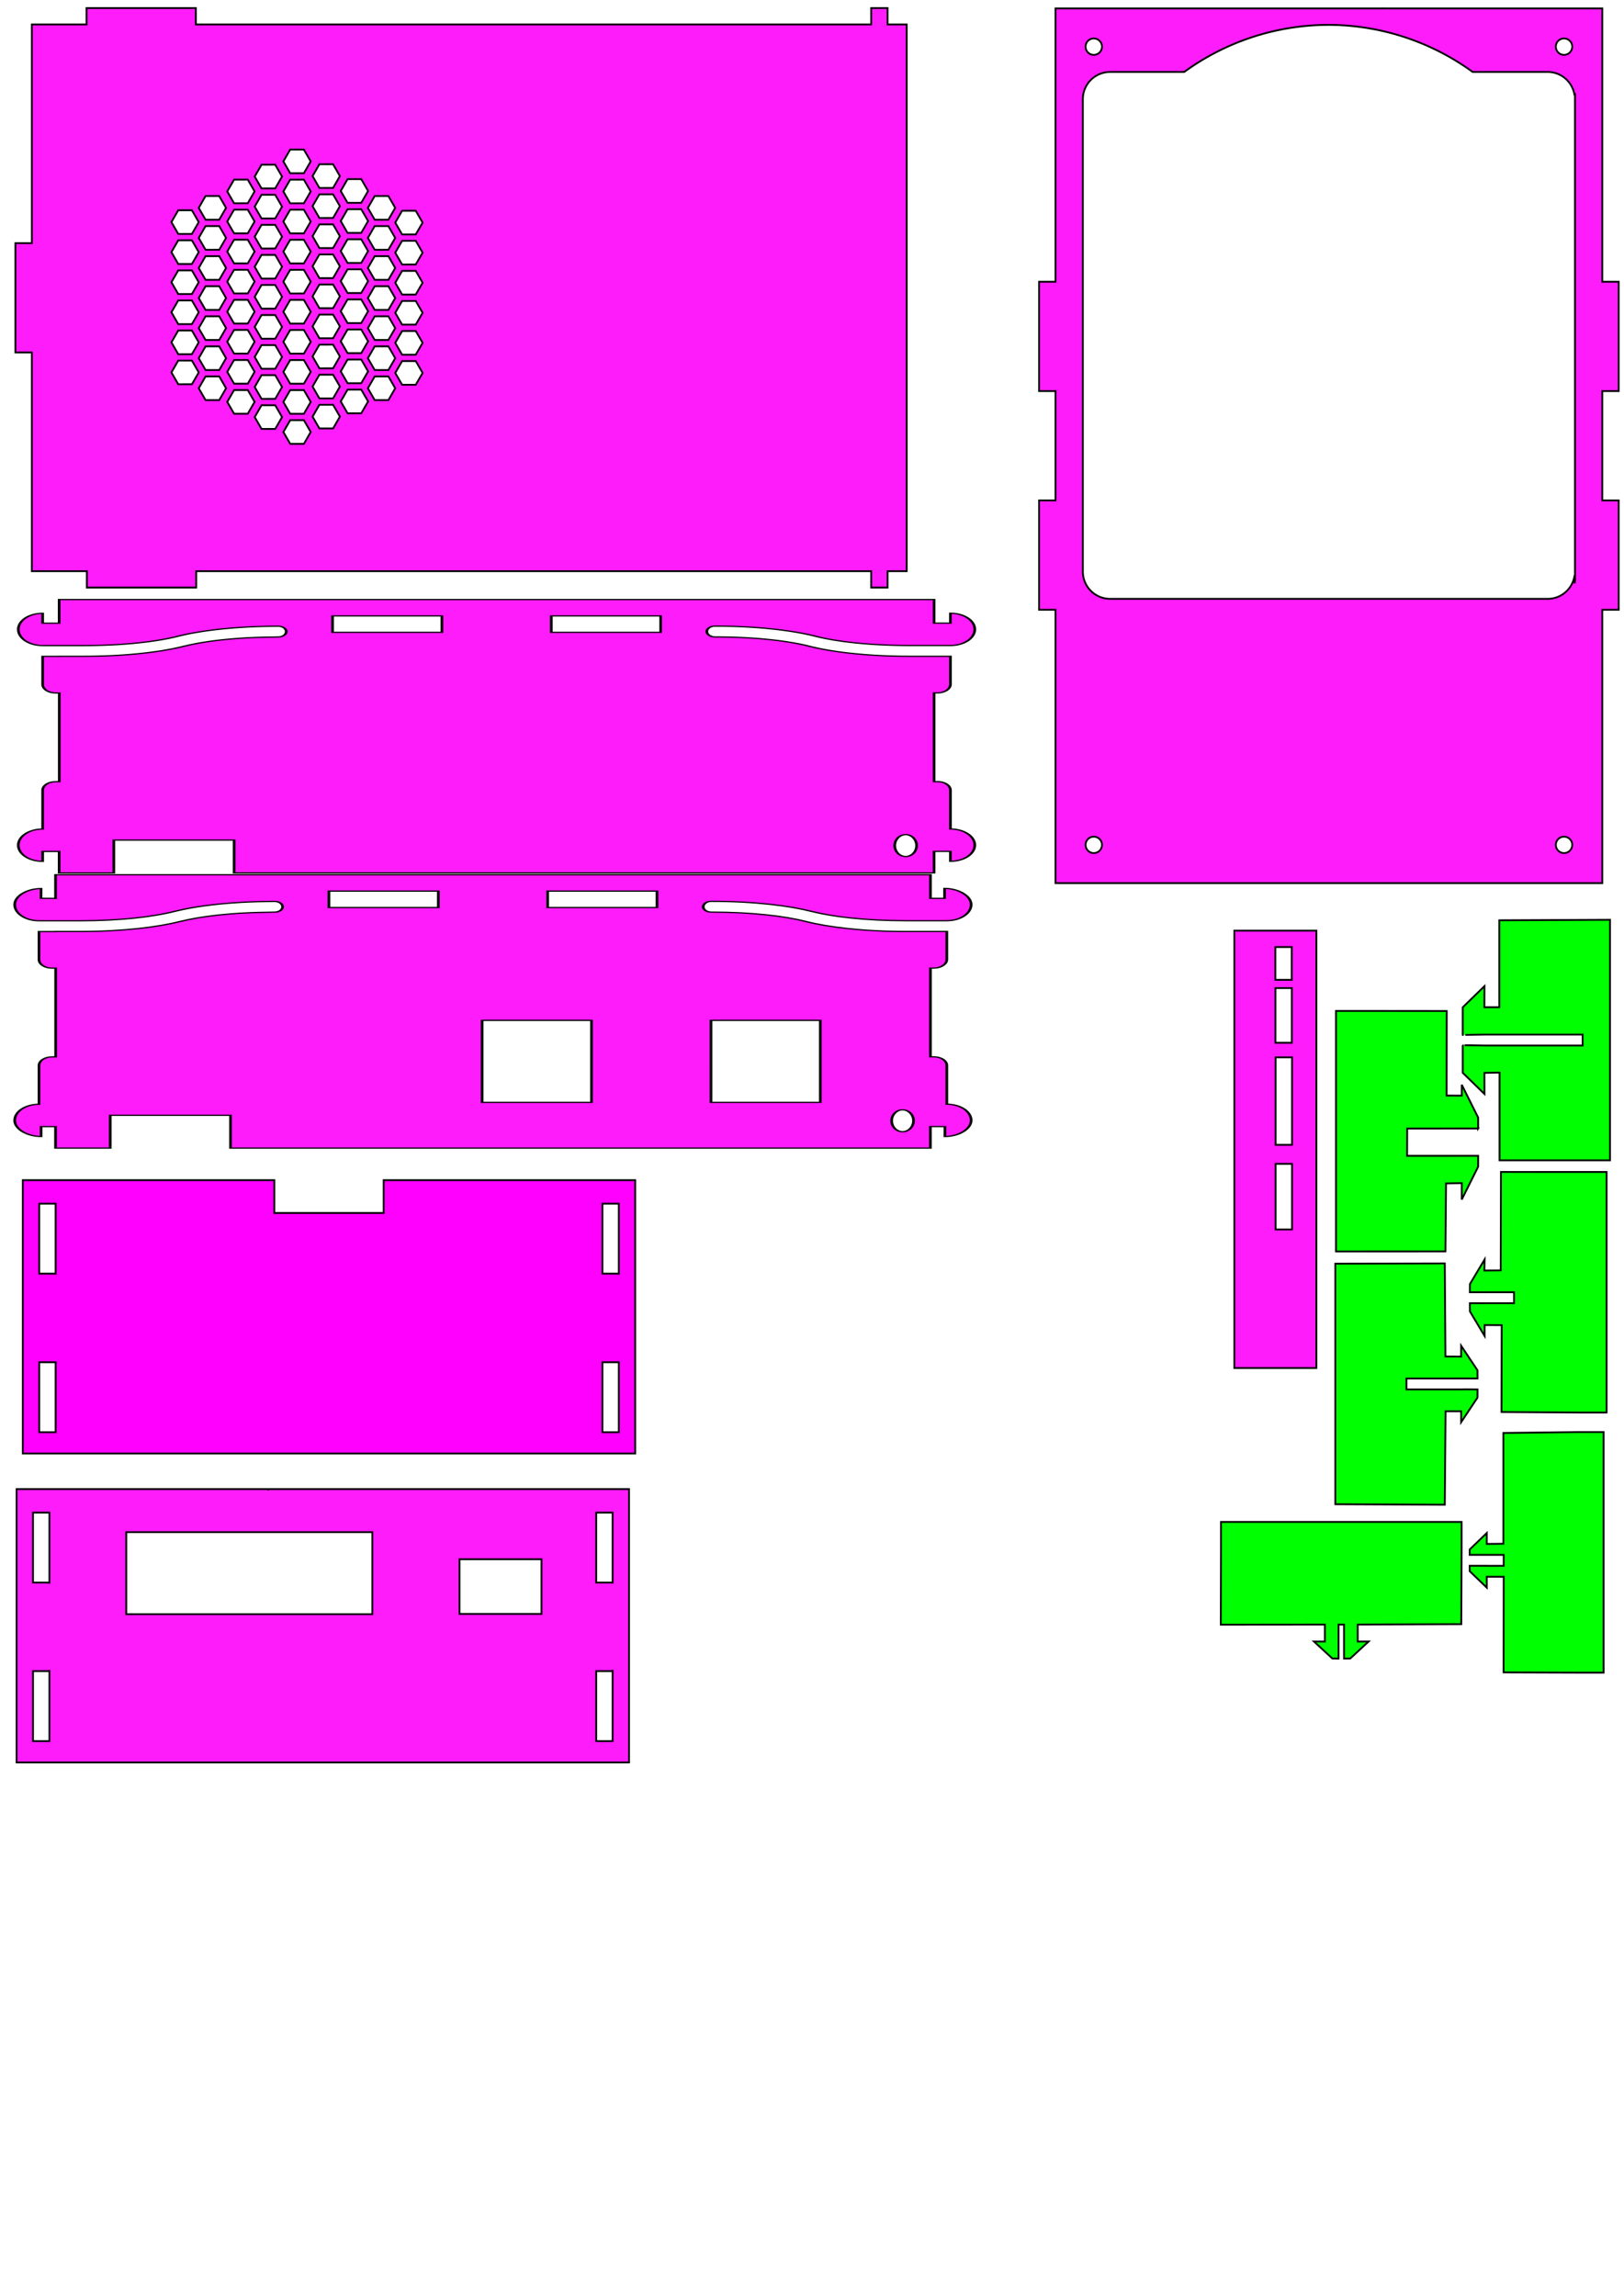 <?xml version="1.0" encoding="UTF-8" standalone="no"?>
<!-- Created with Inkscape (http://www.inkscape.org/) -->

<svg
   width="297mm"
   height="420mm"
   viewBox="0 0 297 420"
   version="1.1"
   id="svg1"
   inkscape:version="1.4 (86a8ad7, 2024-10-11)"
   sodipodi:docname="V4_Enclosure_V40.svg"
   xmlns:inkscape="http://www.inkscape.org/namespaces/inkscape"
   xmlns:sodipodi="http://sodipodi.sourceforge.net/DTD/sodipodi-0.dtd"
   xmlns="http://www.w3.org/2000/svg"
   xmlns:svg="http://www.w3.org/2000/svg">
  <sodipodi:namedview
     id="namedview1"
     pagecolor="#505050"
     bordercolor="#eeeeee"
     borderopacity="1"
     inkscape:showpageshadow="0"
     inkscape:pageopacity="0"
     inkscape:pagecheckerboard="0"
     inkscape:deskcolor="#505050"
     inkscape:document-units="mm"
     showgrid="true"
     inkscape:zoom="0.70710678"
     inkscape:cx="410.12193"
     inkscape:cy="593.26259"
     inkscape:window-width="1920"
     inkscape:window-height="991"
     inkscape:window-x="-9"
     inkscape:window-y="-9"
     inkscape:window-maximized="1"
     inkscape:current-layer="layer1"
     showguides="true">
    <inkscape:grid
       id="grid3"
       units="mm"
       originx="0"
       originy="0"
       spacingx="20"
       spacingy="17.7"
       empcolor="#000000"
       empopacity="0.302"
       color="#000000"
       opacity="0.149"
       empspacing="5"
       enabled="true"
       visible="true" />
    <sodipodi:guide
       position="22.825,143.483"
       orientation="0,-1"
       id="guide16"
       inkscape:locked="false" />
  </sodipodi:namedview>
  <defs
     id="defs1" />
  <g
     id="g21"
     style="fill:#ff00ff;fill-opacity:1;stroke:#000000;stroke-width:0.33;stroke-dasharray:none;stroke-opacity:1"
     transform="rotate(90,63.153,240.101)">
    <path
       id="path21"
       style="fill:#ff00ff;fill-opacity:1;stroke:#000000;stroke-width:0.33;stroke-dasharray:none;stroke-opacity:1"
       d="M 38.914,299.082 H 88.914 V 296.082 190.082 187.082 H 38.914 v 3 11.284 31.716 0.003 h 6 v 20 h -6 v 34.529 8.468 z m 4.3,-3 v -3 h 10.7 2.1 0.014 v 5.2e-4 h -0.014 v 3 z m 0,-103 v -3 h 10.7 2.1 0.03 v 5.2e-4 h -0.03 v 3 z m 28.997,-3 v -5.2e-4 h 0.004 1.7 11.1 v 3 H 72.214 v -3 z m 0.002,103 v -5.2e-4 h 0.002 1.7 11.1 v 3 H 72.214 v -3 z" />
  </g>
  <g
     id="g21-2"
     style="fill:#ff1cfb;fill-opacity:1;stroke:#000000;stroke-width:0.33;stroke-dasharray:none;stroke-opacity:1"
     transform="rotate(90,-80.166,192.202)">
    <path
       id="path21-5"
       style="fill:#ff1cfb;fill-opacity:1;stroke:#000000;stroke-width:0.33;stroke-dasharray:none;stroke-opacity:1"
       d="M -8.443763e-4,109 H 49.999 V 106 -1.2277474e-4 -3 H -8.443763e-4 V -1.2277474e-4 42.995 v 0.005 19.995 H 0.079 v 0.005 H -8.443763e-4 V 106 Z M 4.299,106 v -3 h 10.7 2.1 0.038 v 5.2e-4 h -0.038 v 3 z m 0,-103 V -1.2277474e-4 h 10.7 2.1 0.017 v 5.1676432e-4 h -0.017 V 3 Z M 7.878,88.944 V 43.944 H 22.878 V 88.944 Z M 12.836,28.006 V 13.007 h 10 V 28.006 Z M 33.218,3.9398958e-4 v -5.1676432e-4 h 0.082 1.7 11.1 V 3 H 33.299 V 3.9398958e-4 Z M 33.238,103 v -5.2e-4 h 0.061 1.7 11.1 v 3 H 33.299 v -3 z" />
  </g>
  <g
     inkscape:label="Calque 1"
     inkscape:groupmode="layer"
     id="layer1">
    <g
       id="g3"
       transform="rotate(-90,190.271,153.97)"
       style="fill:#ff1cfb;fill-opacity:1">
      <path
         id="rect4-8"
         style="fill:#ff1cfb;fill-opacity:1;stroke:#000000;stroke-width:0.33;stroke-dasharray:none;stroke-opacity:1"
         d="M 342.715 216.68 L 342.706 216.68 L 342.706 196.68 L 342.707 196.68 L 342.707 156.731 L 292.707 156.731 L 292.707 153.732 L 272.707 153.732 L 272.707 156.731 L 252.707 156.731 L 252.707 153.732 L 232.707 153.732 L 232.707 156.731 L 182.707 156.731 L 182.707 196.732 L 182.706 196.732 L 182.706 216.68 L 182.706 216.68 A 1.5 1.5 0 0 1 182.702 216.731 L 182.707 216.731 L 182.707 256.732 L 232.707 256.732 L 232.707 259.731 L 252.707 259.731 L 252.707 256.732 L 272.707 256.732 L 272.707 259.731 L 292.707 259.731 L 292.707 256.732 L 342.707 256.732 L 342.707 216.731 L 342.715 216.731 L 342.715 216.68 z M 339.691 206.732 A 45 45 0 0 1 331.079 233.022 L 331.079 246.732 C 331.079 249.27 329.199 251.333 326.754 251.664 L 327.037 251.664 L 327.037 251.732 L 326.079 251.732 L 239.707 251.732 L 238.206 251.732 C 237.975 251.732 237.754 251.694 237.531 251.664 L 239.031 251.664 C 236.586 251.333 234.706 249.27 234.706 246.732 L 234.706 166.732 C 234.706 163.962 236.937 161.732 239.707 161.732 L 294.691 161.732 L 326.079 161.732 C 328.849 161.732 331.079 163.962 331.079 166.732 L 331.079 180.271 A 45 45 0 0 1 339.691 206.732 z M 337.207 163.732 A 1.5 1.5 0 0 1 335.706 165.232 A 1.5 1.5 0 0 1 334.206 163.732 A 1.5 1.5 0 0 1 335.706 162.232 A 1.5 1.5 0 0 1 337.207 163.732 z M 337.207 249.731 A 1.5 1.5 0 0 1 335.706 251.232 A 1.5 1.5 0 0 1 334.206 249.731 A 1.5 1.5 0 0 1 335.706 248.232 A 1.5 1.5 0 0 1 337.207 249.731 z M 191.207 163.732 A 1.5 1.5 0 0 1 189.706 165.232 A 1.5 1.5 0 0 1 188.206 163.732 A 1.5 1.5 0 0 1 189.706 162.232 A 1.5 1.5 0 0 1 191.207 163.732 z M 191.207 249.731 A 1.5 1.5 0 0 1 189.706 251.232 A 1.5 1.5 0 0 1 188.206 249.731 A 1.5 1.5 0 0 1 189.706 248.232 A 1.5 1.5 0 0 1 191.207 249.731 z " />
    </g>
    <g
       id="g10-1-4"
       transform="matrix(1,0,0,0.451,2.232,357.389)"
       style="fill:#0000ff;fill-opacity:1" />
    <g
       id="g10-1-7"
       transform="matrix(-1,0,0,-0.451,194.92,168.248)"
       style="fill:#ff1cfb;fill-opacity:1;stroke:#000000;stroke-width:0.491;stroke-dasharray:none;stroke-opacity:1">
      <path
         id="rect4-4-7"
         style="fill:#ff1cfb;fill-opacity:1;stroke:#000000;stroke-width:0.491;stroke-dasharray:none;stroke-opacity:1"
         inkscape:label="rect4-4-7"
         d="m 184.099,129.911 v -9.575 h 5.2e-4 v -0.025 h 3.023 v 4.016 c 2.458,0 4.449,-2.931 4.449,-6.548 0,-3.617 -1.992,-6.549 -4.449,-6.549 l -7.475,-0.001 c -7.437,0 -13.431,1.614 -17.266,3.784 -0.104,0.059 -0.229,0.115 -0.337,0.173 -0.794,0.433 -1.692,0.848 -2.671,1.239 -0.298,0.118 -0.607,0.232 -0.921,0.345 -0.972,0.351 -2.024,0.672 -3.144,0.96 -0.407,0.104 -0.823,0.202 -1.248,0.296 -1.125,0.25 -2.317,0.458 -3.564,0.627 -0.523,0.07 -1.055,0.131 -1.598,0.184 -1.277,0.127 -2.609,0.202 -3.99,0.227 -0.289,0.005 -0.563,0.025 -0.856,0.025 -0.073,0 -0.143,-0.017 -0.213,-0.032 -0.057,-0.011 -0.112,-0.029 -0.167,-0.049 -0.158,-0.062 -0.307,-0.155 -0.44,-0.285 -0.006,-0.006 -0.011,-0.01 -0.017,-0.016 -0.154,-0.155 -0.287,-0.351 -0.392,-0.578 -4.3e-4,-9.2e-4 -5.5e-4,-10e-4 -0.002,-0.002 -3.5e-4,-7.6e-4 -7.6e-4,-0.001 -0.001,-0.001 -0.096,-0.211 -0.165,-0.45 -0.207,-0.704 -0.008,-0.051 -0.015,-0.102 -0.021,-0.155 -0.013,-0.118 -0.024,-0.237 -0.024,-0.36 0,-0.087 0.01,-0.169 0.017,-0.253 0.011,-0.124 0.025,-0.246 0.05,-0.362 0.023,-0.117 0.051,-0.229 0.087,-0.337 0.062,-0.18 0.136,-0.35 0.228,-0.497 0.017,-0.027 0.03,-0.058 0.047,-0.084 0.267,-0.383 0.63,-0.622 1.033,-0.622 0.334,0 0.622,-0.045 0.95,-0.052 1.213,-0.022 2.385,-0.086 3.514,-0.19 0.545,-0.051 1.075,-0.106 1.599,-0.174 1.124,-0.145 2.198,-0.328 3.221,-0.544 0.446,-0.095 0.879,-0.192 1.305,-0.299 1.034,-0.259 2.008,-0.55 2.917,-0.872 0.294,-0.104 0.58,-0.207 0.86,-0.317 0.952,-0.372 1.824,-0.775 2.611,-1.202 0.087,-0.047 0.204,-0.085 0.289,-0.133 3.918,-2.22 10.342,-4.076 18.329,-4.076 h 4.475 v -0.026 h 3.022 V 95.51 c 0,-1.929 -1.061,-3.494 -2.372,-3.494 h -0.675 V 56.065 h 0.025 v -0.026 h 0.65 c 1.311,0 2.372,-1.566 2.372,-3.494 V 36.824 c 2.458,0 4.449,-2.933 4.449,-6.55 0,-3.617 -1.992,-6.549 -4.449,-6.549 v 4.018 h -3.022 v -8.708 h -5.101 -2.899 -1.999 V 32.34 H 152.1 V 19.035 H 32.099 29.2 24.099 v 8.734 H 21.101 V 23.752 c -2.457,0 -4.449,2.932 -4.449,6.549 0,3.617 1.991,6.55 4.449,6.55 v 15.72 c 0,1.928 1.061,3.494 2.372,3.494 h 0.62 V 92.043 H 23.473 c -1.311,0 -2.372,1.565 -2.372,3.494 v 11.353 h 2.999 4.474 0.003 c 1.985,1.1e-4 3.872,0.115 5.65,0.322 0.019,0.002 0.038,0.005 0.056,0.007 1.771,0.208 3.431,0.507 4.966,0.874 0.006,0.001 0.013,0.002 0.019,0.003 0.002,4.7e-4 0.004,7.6e-4 0.006,0.001 1.543,0.37 2.96,0.809 4.234,1.294 6.32e-4,2.4e-4 0.001,10e-4 0.002,10e-4 9.82e-4,3.7e-4 0.002,8.6e-4 0.003,0.001 1.277,0.486 2.412,1.018 3.39,1.572 9.01e-4,5.1e-4 0.002,7.3e-4 0.003,0.001 0.002,10e-4 0.004,0.002 0.006,0.003 0.956,0.54 2.045,1.045 3.258,1.5 0.001,4e-4 0.002,8.3e-4 0.003,0.001 9.44e-4,3.5e-4 0.002,8.8e-4 0.003,10e-4 1.21,0.453 2.543,0.856 3.986,1.192 0.01,0.002 0.017,0.005 0.027,0.007 0.005,0.001 0.011,0.002 0.017,0.003 2.902,0.672 6.252,1.074 9.961,1.075 h 0.003 c 0.205,0 0.4,0.06 0.577,0.171 0.532,0.331 0.905,1.106 0.905,2.011 0,1.204 -0.662,2.182 -1.482,2.182 -3.994,0 -7.597,-0.464 -10.691,-1.206 -1.538,-0.369 -2.949,-0.806 -4.222,-1.289 -0.017,-0.006 -0.033,-0.012 -0.049,-0.018 -1.265,-0.483 -2.393,-1.011 -3.365,-1.561 -10e-4,-5.8e-4 -0.003,-8.6e-4 -0.004,-0.001 -0.958,-0.542 -2.051,-1.05 -3.267,-1.506 -9.86e-4,-3.7e-4 -0.002,-8.7e-4 -0.003,-0.001 -7.91e-4,-3e-4 -0.002,-9.4e-4 -0.003,-0.001 -1.214,-0.455 -2.551,-0.86 -4,-1.196 -0.002,-5e-4 -0.004,-7.4e-4 -0.006,-0.001 -0.006,-10e-4 -0.014,-0.002 -0.02,-0.003 -1.442,-0.334 -2.994,-0.601 -4.646,-0.785 -0.019,-0.002 -0.037,-0.004 -0.056,-0.006 -1.647,-0.182 -3.392,-0.282 -5.226,-0.283 -0.014,-10e-6 -0.025,-0.002 -0.039,-0.002 l -4.473,0.001 v 10e-4 h -2.999 c -2.457,0 -4.449,2.932 -4.449,6.549 0,3.617 1.991,6.548 4.449,6.548 v -4.016 h 2.994 v 9.574 h 19.152 5.637 110.427 5.642 z m -49.999,-6.652 h -20 v -6.652 h 20 z m -40,0 H 74.099 v -6.652 H 94.099 Z M 29.291,34.558 a 1.999,4.435 0 0 1 -1.999,-4.435 1.999,4.435 0 0 1 1.999,-4.435 1.999,4.435 0 0 1 1.999,4.435 1.999,4.435 0 0 1 -1.999,4.435 z" />
    </g>
    <g
       id="g10-1-7-1"
       transform="matrix(-1,0,0,-0.451,190.157,211.837)"
       style="fill:#ff1cfb;fill-opacity:1;stroke:#000000;stroke-width:0.491;stroke-dasharray:none;stroke-opacity:1">
      <path
         id="rect4-4-7-2"
         style="fill:#ff1cfb;fill-opacity:1;stroke:#000000;stroke-width:0.491;stroke-dasharray:none;stroke-opacity:1"
         inkscape:label="rect4-4-7"
         d="m 180,114.949 v -9.575 h 5.1e-4 v -0.025 l 2.659,0.037 -0.008,3.962 c 2.458,0 4.821,-2.912 4.821,-6.53 0,-3.617 -1.992,-6.549 -4.449,-6.549 l -7.475,-0.001 c -7.437,0 -13.431,1.614 -17.266,3.784 -0.104,0.059 -0.229,0.115 -0.337,0.173 -0.794,0.433 -1.692,0.848 -2.671,1.239 -0.298,0.118 -0.607,0.232 -0.921,0.345 -0.972,0.351 -2.025,0.672 -3.144,0.96 -0.407,0.104 -0.823,0.202 -1.248,0.296 -1.125,0.25 -2.317,0.458 -3.564,0.627 -0.523,0.07 -1.056,0.131 -1.599,0.184 -1.277,0.127 -2.609,0.202 -3.989,0.227 -0.289,0.005 -0.564,0.025 -0.856,0.025 -0.073,0 -0.143,-0.017 -0.213,-0.032 -0.057,-0.011 -0.112,-0.029 -0.167,-0.049 -0.158,-0.062 -0.308,-0.155 -0.441,-0.285 -0.006,-0.006 -0.011,-0.01 -0.017,-0.016 -0.154,-0.155 -0.287,-0.351 -0.391,-0.578 -4.3e-4,-9.2e-4 -0.001,-2.9e-4 -0.002,-10e-4 -3.5e-4,-7.6e-4 -8.4e-4,-0.001 -10e-4,-0.001 -0.096,-0.211 -0.164,-0.45 -0.206,-0.704 -0.008,-0.051 -0.015,-0.102 -0.021,-0.155 -0.013,-0.118 -0.024,-0.237 -0.024,-0.36 0,-0.087 0.01,-0.169 0.017,-0.253 0.011,-0.124 0.025,-0.246 0.05,-0.362 0.023,-0.117 0.051,-0.229 0.087,-0.337 0.062,-0.18 0.135,-0.35 0.228,-0.497 0.017,-0.027 0.03,-0.058 0.047,-0.084 0.267,-0.383 0.63,-0.622 1.033,-0.622 0.334,0 0.623,-0.045 0.95,-0.052 1.213,-0.023 2.385,-0.086 3.513,-0.19 0.545,-0.051 1.075,-0.106 1.599,-0.174 1.124,-0.145 2.198,-0.328 3.221,-0.544 0.446,-0.095 0.879,-0.192 1.305,-0.299 1.034,-0.259 2.008,-0.55 2.917,-0.872 0.294,-0.104 0.581,-0.207 0.861,-0.317 0.952,-0.372 1.823,-0.775 2.611,-1.202 0.087,-0.047 0.204,-0.085 0.289,-0.133 3.918,-2.22 10.342,-4.076 18.329,-4.076 h 4.475 v -0.026 h 3.022 V 80.548 c 0,-1.929 -1.061,-3.494 -2.372,-3.494 h -0.675 V 41.103 h 0.025 v -0.026 h 0.65 c 1.311,0 2.372,-1.566 2.372,-3.494 V 21.862 c 2.458,0 4.449,-2.933 4.449,-6.55 0,-3.617 -2.372,-6.536 -4.829,-6.536 v 4.018 l -2.642,-0.013 V 4.073 H 174.898 171.999 170 V 17.378 H 148 V 4.073 H 28 25.101 20 V 12.807 l -2.651,-0.018 V 8.771 c -2.457,0 -4.796,2.95 -4.796,6.567 0,3.617 1.991,6.55 4.449,6.55 v 15.72 c 0,1.928 1.062,3.494 2.373,3.494 h 0.62 v 35.979 h -0.62 c -1.311,0 -2.373,1.565 -2.373,3.494 v 11.353 h 2.999 4.474 0.003 c 1.985,1.05e-4 3.872,0.115 5.65,0.322 0.019,0.002 0.038,0.005 0.056,0.007 1.771,0.208 3.432,0.507 4.967,0.874 0.006,0.001 0.013,0.002 0.019,0.003 0.002,4.72e-4 0.004,8.58e-4 0.006,0.001 1.543,0.37 2.959,0.809 4.234,1.294 6.32e-4,2.4e-4 0.002,0.001 0.003,0.001 9.82e-4,3.73e-4 0.002,9.56e-4 0.003,0.001 1.277,0.486 2.412,1.018 3.39,1.572 9.01e-4,5.1e-4 0.002,8.2e-4 0.003,0.001 0.002,10e-4 0.004,0.002 0.006,0.003 0.956,0.54 2.045,1.045 3.257,1.5 0.001,4.07e-4 0.002,9.23e-4 0.003,0.001 9.44e-4,3.54e-4 0.002,9.76e-4 0.003,0.001 1.21,0.453 2.543,0.856 3.986,1.192 0.01,0.002 0.017,0.005 0.027,0.007 0.005,0.001 0.011,0.002 0.017,0.003 2.902,0.672 6.252,1.074 9.961,1.075 h 0.003 c 0.205,0 0.4,0.06 0.577,0.171 0.532,0.331 0.905,1.106 0.905,2.011 0,1.204 -0.662,2.182 -1.482,2.182 -3.994,0 -7.597,-0.464 -10.691,-1.206 -1.538,-0.369 -2.949,-0.806 -4.221,-1.289 -0.017,-0.006 -0.033,-0.012 -0.049,-0.018 -1.265,-0.483 -2.393,-1.011 -3.365,-1.561 -10e-4,-5.8e-4 -0.003,-10e-4 -0.004,-10e-4 -0.958,-0.542 -2.051,-1.05 -3.267,-1.506 -9.86e-4,-3.7e-4 -0.002,-9.6e-4 -0.003,-0.001 -7.91e-4,-2.97e-4 -0.002,-0.001 -0.003,-0.001 -1.214,-0.455 -2.552,-0.86 -4.001,-1.196 -0.002,-4.98e-4 -0.004,-8.33e-4 -0.006,-0.001 -0.006,-0.002 -0.014,-0.002 -0.02,-0.003 -1.442,-0.334 -2.994,-0.601 -4.646,-0.785 -0.019,-0.002 -0.037,-0.004 -0.056,-0.006 -1.647,-0.182 -3.392,-0.282 -5.226,-0.283 -0.014,-1.2e-5 -0.025,-0.002 -0.039,-0.002 l -4.473,0.001 v 0.001 h -2.999 c -2.457,0 -4.449,2.932 -4.449,6.549 0,3.617 2.404,6.566 4.862,6.566 l 0.008,-4.035 h 2.572 v 9.574 h 19.152 5.637 110.427 5.642 z m -50,-6.652 h -20 v -6.652 h 20 z m -40,0 h -19.999 v -6.652 h 19.999 z M 101.984,55.881 H 81.984 V 22.617 h 20 z m -41.855,-0.002 H 40.139 V 22.616 H 60.13 Z M 25.092,19.599 c -1.104,4.83e-4 -2,-1.986 -1.999,-4.436 6.7e-5,-2.45 0.895,-4.435 1.999,-4.435 1.104,1.5e-4 1.999,1.986 1.999,4.435 2.18e-4,2.45 -0.895,4.436 -1.999,4.436 z"
         sodipodi:nodetypes="ccccccscccccccccccsccccsccccscccccscccccccccscccssccccsscsccccccccccccccccscssccsscccsscsscsccsccsccsscssssssccscsccsccscscccsscccccccccccccccccccccccccccccccccc" />
    </g>
    <g
       id="g10-2"
       transform="rotate(180,86.824,58.891)"
       style="fill:#ff1cfb;fill-opacity:1;stroke:#000000;stroke-width:0.33;stroke-dasharray:none;stroke-opacity:1">
      <path
         id="rect5-8-2-1"
         style="fill:#ff1cfb;fill-opacity:1;stroke:#000000;stroke-width:0.33;stroke-dasharray:none;stroke-opacity:1"
         d="m 157.826,116.309 v -3 h 10 V 73.309 h 3 v -20 h -3 V 13.309 H 157.764 V 10.308 h -20 v 3 H 30.772 20.826 17.826 15.244 14.326 V 10.308 h -2.994 v 3 H 7.827 v 100 h 3.506 v 3 h 2.994 v -3 h 3.5 3 8.742 108.259 v 3 z m -39.749,-25.884 -1.251,-2.164 1.249,-2.166 2.5,-0.001 1.251,2.165 -1.249,2.165 z m -5.339,-2.686 -1.251,-2.165 1.249,-2.166 2.5,-0.001 1.251,2.165 -1.249,2.166 z m 10.581,-0.084 -1.251,-2.165 1.249,-2.166 2.5,-0.001 1.251,2.165 -1.249,2.166 z m -15.735,-2.64 -1.251,-2.165 1.249,-2.165 2.5,-0.001 1.251,2.164 -1.249,2.166 z m 20.755,-0.082 -1.251,-2.164 1.249,-2.166 2.5,-0.001 1.251,2.165 -1.249,2.165 z m -10.262,-0.008 -1.251,-2.164 1.249,-2.166 2.5,-0.001 1.251,2.165 -1.249,2.165 z m -5.339,-2.686 -1.251,-2.165 1.249,-2.166 2.5,-0.001 1.251,2.165 -1.249,2.166 z m 10.581,-0.084 -1.251,-2.165 1.249,-2.166 2.5,-0.001 1.251,2.165 -1.249,2.166 z m 10.238,-0.23 -1.251,-2.165 1.249,-2.165 2.5,-0.001 1.251,2.164 -1.249,2.166 z m -30.936,0 -1.251,-2.165 1.249,-2.165 2.5,-0.001 1.251,2.164 -1.249,2.166 z m 4.962,-2.41 -1.251,-2.165 1.249,-2.166 2.5,-0.001 1.251,2.165 -1.249,2.166 z m 20.755,-0.082 -1.251,-2.164 1.249,-2.166 2.5,-0.001 1.251,2.164 -1.249,2.166 z m -10.262,-0.008 -1.251,-2.164 1.249,-2.166 2.5,-0.001 1.251,2.164 -1.249,2.166 z m 20.475,-0.1 -1.251,-2.165 1.249,-2.166 2.5,-0.001 1.251,2.165 -1.249,2.165 z m -40.938,-0.092 -1.251,-2.165 1.249,-2.165 2.5,-0.001 1.251,2.164 -1.249,2.166 z m 15.124,-2.493 -1.251,-2.165 1.249,-2.166 2.5,-0.001 1.251,2.165 -1.249,2.165 z m 10.581,-0.084 -1.251,-2.164 1.249,-2.166 2.5,-0.001 1.251,2.165 -1.249,2.165 z m 10.238,-0.229 -1.251,-2.165 1.249,-2.166 2.5,-0.001 1.251,2.165 -1.249,2.166 z m -30.936,0 -1.251,-2.165 1.249,-2.166 2.5,-0.001 1.251,2.165 -1.249,2.166 z m 4.962,-2.41 -1.251,-2.165 1.249,-2.166 2.5,-0.001 1.251,2.165 -1.249,2.166 z m 20.755,-0.082 -1.251,-2.165 1.249,-2.165 2.5,-0.001 1.251,2.164 -1.249,2.166 z m -10.262,-0.008 -1.251,-2.165 1.249,-2.165 2.5,-0.001 1.251,2.164 -1.249,2.166 z m 20.475,-0.101 -1.251,-2.164 1.249,-2.166 2.5,-0.001 1.251,2.165 -1.249,2.165 z m -40.938,-0.092 -1.251,-2.165 1.249,-2.165 2.5,-0.002 1.251,2.165 -1.249,2.166 z m 15.124,-2.494 -1.251,-2.164 1.249,-2.166 2.5,-0.001 1.251,2.165 -1.249,2.165 z m 10.581,-0.084 -1.251,-2.164 1.249,-2.166 2.5,-0.001 1.251,2.165 -1.249,2.165 z m 10.238,-0.229 -1.251,-2.165 1.249,-2.166 2.5,-0.001 1.251,2.165 -1.249,2.166 z m -30.936,0 -1.251,-2.165 1.249,-2.166 2.5,-0.001 1.251,2.165 -1.249,2.166 z m 4.962,-2.411 -1.251,-2.164 1.249,-2.166 2.5,-0.001 1.251,2.165 -1.249,2.165 z m 20.755,-0.081 -1.251,-2.165 1.249,-2.165 2.5,-0.002 1.251,2.165 -1.249,2.166 z m -10.262,-0.008 -1.251,-2.165 1.249,-2.165 2.5,-0.002 1.251,2.165 -1.249,2.166 z m 20.475,-0.101 -1.251,-2.164 1.249,-2.166 2.5,-0.001 1.251,2.165 -1.249,2.165 z m -40.938,-0.092 -1.251,-2.165 1.249,-2.166 2.5,-0.001 1.251,2.165 -1.249,2.166 z m 15.124,-2.494 -1.251,-2.164 1.249,-2.166 2.5,-0.001 1.251,2.164 -1.249,2.166 z m 10.581,-0.084 -1.251,-2.164 1.249,-2.166 2.5,-0.001 1.251,2.164 -1.249,2.166 z m 10.238,-0.23 -1.251,-2.164 1.249,-2.166 2.5,-0.001 1.251,2.165 -1.249,2.165 z m -30.936,0 -1.251,-2.164 1.249,-2.166 2.5,-0.001 1.251,2.165 -1.249,2.165 z m 4.962,-2.41 -1.251,-2.164 1.249,-2.166 2.5,-0.001 1.251,2.165 -1.249,2.165 z m 20.755,-0.081 -1.251,-2.165 1.249,-2.166 2.5,-0.001 1.251,2.165 -1.249,2.166 z m -10.262,-0.008 -1.251,-2.165 1.249,-2.166 2.5,-0.001 1.251,2.165 -1.249,2.166 z m 20.475,-0.101 -1.251,-2.165 1.249,-2.165 2.5,-0.001 1.251,2.164 -1.249,2.166 z m -40.938,-0.092 -1.251,-2.165 1.249,-2.166 2.5,-0.001 1.251,2.165 -1.249,2.165 z m 15.124,-2.494 -1.251,-2.165 1.249,-2.165 2.5,-0.001 1.251,2.164 -1.249,2.166 z m 10.581,-0.084 -1.251,-2.165 1.249,-2.165 2.5,-0.001 1.251,2.164 -1.249,2.166 z m 10.238,-0.23 -1.251,-2.164 1.249,-2.166 2.5,-0.001 1.251,2.165 -1.249,2.165 z m -30.936,0 -1.251,-2.164 1.249,-2.166 2.5,-0.001 1.251,2.165 -1.249,2.165 z m 4.962,-2.41 -1.251,-2.164 1.249,-2.166 2.5,-0.001 1.251,2.164 -1.249,2.166 z m 20.755,-0.081 -1.251,-2.165 1.249,-2.166 2.5,-0.001 1.251,2.165 -1.249,2.165 z m -10.262,-0.008 -1.251,-2.165 1.249,-2.166 2.5,-0.001 1.251,2.165 -1.249,2.165 z m 20.475,-0.101 -1.251,-2.165 1.249,-2.165 2.5,-0.001 1.251,2.164 -1.249,2.166 z m -40.938,-0.092 -1.251,-2.164 1.249,-2.166 2.5,-0.001 1.251,2.165 -1.249,2.165 z m 15.124,-2.493 -1.251,-2.165 1.249,-2.165 2.5,-0.001 1.251,2.164 -1.249,2.166 z m 10.581,-0.084 -1.251,-2.165 1.249,-2.165 2.5,-0.002 1.251,2.165 -1.249,2.166 z m 10.238,-0.23 -1.251,-2.164 1.249,-2.166 2.5,-0.001 1.251,2.164 -1.249,2.166 z m -30.936,0 -1.251,-2.164 1.249,-2.166 2.5,-0.001 1.251,2.164 -1.249,2.166 z m 4.962,-2.41 -1.251,-2.165 1.249,-2.165 2.5,-0.001 1.251,2.164 -1.249,2.166 z m 20.755,-0.082 -1.251,-2.164 1.249,-2.166 2.5,-0.001 1.251,2.165 -1.249,2.165 z m -10.262,-0.008 -1.251,-2.164 1.249,-2.166 2.5,-0.001 1.251,2.165 -1.249,2.165 z m 20.475,-0.1 -1.251,-2.165 1.249,-2.165 2.5,-0.002 1.251,2.165 -1.249,2.166 z m -40.938,-0.092 -1.251,-2.164 1.249,-2.166 2.5,-0.001 1.251,2.164 -1.249,2.166 z m 15.124,-2.493 -1.251,-2.165 1.249,-2.166 2.5,-0.001 1.251,2.165 -1.249,2.166 z m 10.581,-0.084 -1.251,-2.165 1.249,-2.166 2.5,-0.001 1.251,2.165 -1.249,2.166 z m 10.238,-0.23 -1.251,-2.165 1.249,-2.165 2.5,-0.001 1.251,2.164 -1.249,2.166 z m -30.936,0 -1.251,-2.165 1.249,-2.165 2.5,-0.001 1.251,2.164 -1.249,2.166 z m 4.962,-2.41 -1.251,-2.165 1.249,-2.165 2.5,-0.002 1.251,2.165 -1.249,2.166 z m 20.755,-0.082 -1.251,-2.164 1.249,-2.166 2.5,-0.001 1.251,2.164 -1.249,2.166 z m -10.262,-0.008 -1.251,-2.164 1.249,-2.166 2.5,-0.001 1.251,2.164 -1.249,2.166 z m -5.339,-2.686 -1.251,-2.165 1.249,-2.166 2.5,-0.001 1.251,2.165 -1.249,2.166 z m 10.581,-0.084 -1.251,-2.165 1.249,-2.166 2.5,-0.001 1.251,2.165 -1.249,2.165 z m -5.243,-2.73 -1.251,-2.165 1.249,-2.165 2.5,-0.001 1.251,2.164 -1.249,2.166 z" />
    </g>
    <g
       id="g12"
       transform="translate(25,6.367)" />
  </g>
  <path
     id="rect21"
     style="fill:#ff1cfb;fill-opacity:1;stroke:#000000;stroke-width:0.33;stroke-dasharray:none;stroke-opacity:1"
     d="m 240.737,170.222 h -15 v 80 h 15 z m -4.452,23.176 v 16 h -3 v -16 z m 0,19.483 v 12 h -3 v -12 z m -0.034,-32.152 v 10 h -3 v -10 z m -0.014,-7.507 v 6 h -3 v -6 z" />
  <path
     id="rect17-7-2"
     style="fill:#00ff00;fill-opacity:1;stroke:#000000;stroke-width:0.33;stroke-dasharray:none;stroke-opacity:1"
     d="m 268.781,286.395 0.012,1.006 3.116,2.996 -0.006,-1.994 h 3.099 l -0.019,17.493 13.283,0.044 h 5 v -44 h -5 l -13.33,0.16 -3.9e-4,20.266 -3.032,0.033 0.006,-2 -3.116,2.996 -0.012,1.007 h 3.11 0.005 3.105 v 2.001 h -3.105 v -0.007 z"
     sodipodi:nodetypes="ccccccccccccccccccccccc" />
  <path
     id="rect17-7-2-2-1"
     style="fill:#00ff00;fill-opacity:1;stroke:#000000;stroke-width:0.33;stroke-dasharray:none;stroke-opacity:1"
     d="m 245.799,303.37 1.132,-0.012 3.368,-3.116 -2,0.005 v -3.098 l 18.943,-0.075 0.057,-13.704 v -5 H 223.299 v 5 l -0.036,13.798 19.036,-0.018 v 3.097 l -2,-0.005 3.368,3.115 1.132,0.012 v -3.11 -0.006 -3.104 h 1 v 3.104 0.005 z"
     sodipodi:nodetypes="ccccccccccccccccccccccc" />
  <path
     id="rect17-7-2-2-1-9"
     style="fill:#00ff00;fill-opacity:1;stroke:#000000;stroke-width:0.33;stroke-dasharray:none;stroke-opacity:1"
     d="m 271.501,238.367 -2.688,-0.003 0.008,1.504 2.684,4.496 2.6e-4,-2 3.134,0.017 -0.044,15.886 14.219,0.097 h 5 v -44 h -5 l -14.312,-0.007 -0.044,18.007 -2.999,0.024 0.048,-2.024 -2.684,4.496 -0.009,1.504 2.689,-0.003 m 0.003,0.003 c 5.875,0.004 3.585,-0.004 5.383,0 v 2 h -5.383"
     sodipodi:nodetypes="cccccccccccccccccccccc" />
  <path
     id="rect17-7-2-2-1-9-7"
     style="fill:#00ff00;fill-opacity:1;stroke:#000000;stroke-width:0.33;stroke-dasharray:none;stroke-opacity:1"
     d="m 267.213,252.134 2.997,0.003 -0.009,-1.504 -2.992,-4.496 7.2e-4,2 -2.867,-0.023 -0.119,-17.023 -20.014,0.047 v 44 l 20.014,0.093 0.143,-17.094 h 2.844 l -3.5e-4,2 2.992,-4.496 0.009,-1.504 -2.087,-0.013 -0.914,0.013 h -10 v -2 h 8.214 z"
     sodipodi:nodetypes="ccccccccccccccccccccc" />
  <path
     id="rect17-7-2-2-1-9-7-3"
     style="fill:#00ff00;fill-opacity:1;stroke:#000000;stroke-width:0.33;stroke-dasharray:none;stroke-opacity:1"
     d="m 270.329,206.411 -0.009,-2.006 -2.991,-5.997 5.2e-4,1.997 -2.772,-0.017 0.02,-15.465 -15.248,-0.016 h -5 v 44 h 5 l 15.014,-0.009 0.107,-12.441 2.88,-0.047 -0.002,2.998 2.991,-5.997 0.009,-2.006 -12.999,0.003 0.017,-4.985 c 4.333,-0.01 12.983,-0.013 12.983,-0.013 z"
     sodipodi:nodetypes="ccccccccccccccccccc" />
  <path
     style="fill:#ff0000;fill-opacity:1;stroke:#000000;stroke-width:0;stroke-dasharray:none;stroke-opacity:1"
     d="m 139.02,242.413 c 0,-2.993 0,-2.993 0,-2.993 0,0 2.96,-1.877 0,0"
     id="path18" />
  <path
     id="rect23"
     style="fill:#00ff00;fill-opacity:1;stroke:#000000;stroke-width:0.33;stroke-dasharray:none;stroke-opacity:1"
     d="m 267.506,189.302 c 0,0 -0.033,-5e-5 3.936,-0.066 v -0.001 h 17.995 v 2 h -17.991 v -10e-4 c -3.969,-0.066 -3.936,-0.066 -3.936,-0.066 v 5.06 l 3.969,3.87 -0.015,-3.862 2.772,-0.047 v 16.047 h 20.201 v -44 l -20.247,0.093 v 15.907 h -2.728 l 0.015,-3.862 -3.969,3.87 z"
     sodipodi:nodetypes="ccccccccccccccccccccc" />
</svg>
